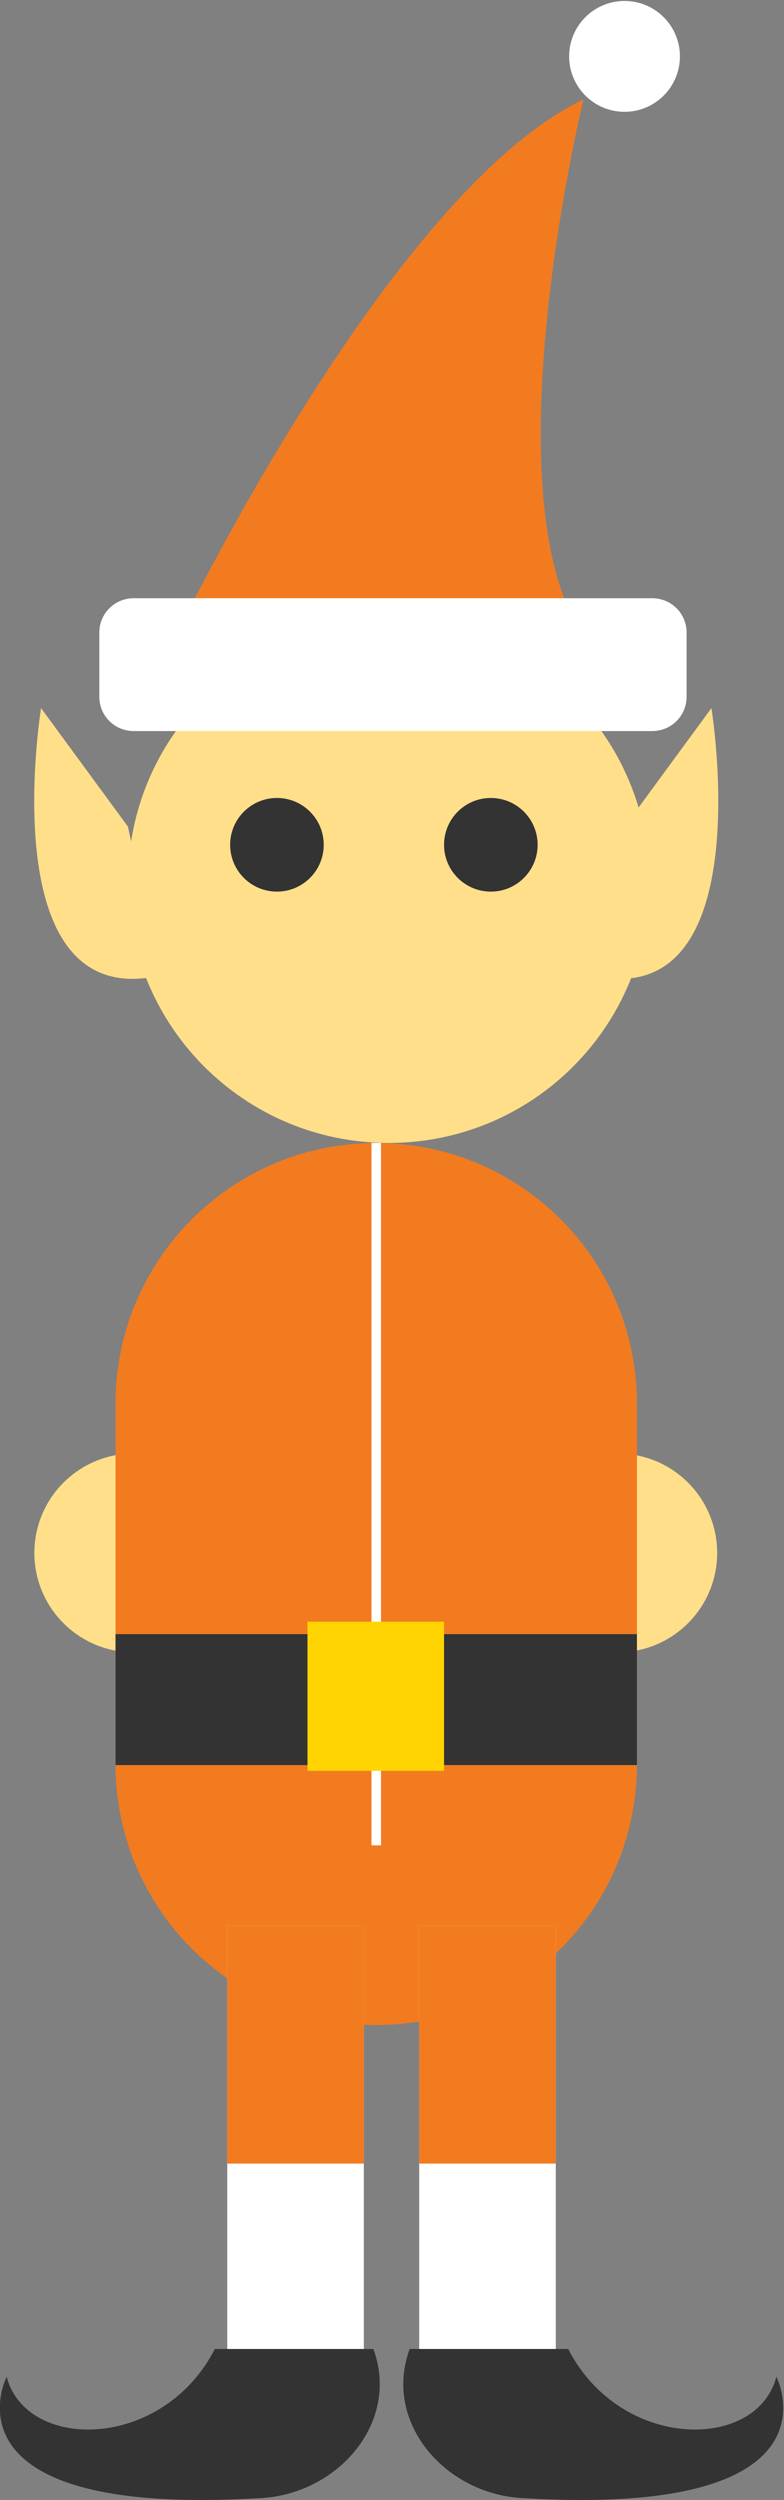 <svg xmlns="http://www.w3.org/2000/svg" viewBox="34 0 82.1 261.6" enable-background="new 34 0 82.1 261.6"><rect x="34" y="0" width="82.1" height="261.6" fill="#808080" stroke="none"/><circle fill="#FFDF8A" cx="48" cy="162.5" r="10.4"/><circle fill="#FFDF8A" cx="98.7" cy="162.5" r="10.4"/><path fill="#F27B20" d="M52.2 67s22.4-46.8 42.9-56.6c0 0-10.7 43.9 1 57.5L52.2 67z"/><path fill="#FFDF8A" d="M102 92.3c0 15.1-12.2 27.3-27.3 27.3-15.1 0-27.3-12.2-27.3-27.3C47.4 77.2 59.6 65 74.7 65 89.8 65 102 77.2 102 92.3z"/><path fill="#fff" d="M105.9 72.9c0 2-1.6 3.6-3.6 3.6H48c-2 0-3.6-1.6-3.6-3.6v-6.7c0-2 1.6-3.6 3.6-3.6h54.3c2 0 3.6 1.6 3.6 3.6v6.7z"/><circle fill="#333" cx="63" cy="88.4" r="4.9"/><circle fill="#333" cx="85.4" cy="88.4" r="4.9"/><path fill="#F27B20" d="M100.7 184.6c0 15.1-12.2 27.3-27.3 27.3-15.1 0-27.3-12.2-27.3-27.3v-37.7c0-15.1 12.2-27.3 27.3-27.3 15.1 0 27.3 12.2 27.3 27.3v37.7z"/><path fill="#fff" d="M57.8 201.5v46.9h14.3v-46.9"/><path fill="#F27B20" d="M57.8 201.5v24.9h14.3v-24.9"/><path fill="#333" d="M73.1 245.8H56.5c-5.5 10.7-19.8 10.7-21.8 2.9 0 0-7.6 14.8 26.7 12.7 8.1-.5 14.5-8 11.7-15.6z"/><path fill="#fff" d="M92.2 201.5v46.9H77.9v-46.9"/><path fill="#F27B20" d="M92.2 201.5v24.9H77.9v-24.9"/><path fill="#333" d="M76.9 245.8h16.6c5.5 10.7 19.8 10.7 21.8 2.9 0 0 7.6 14.8-26.7 12.7-8.1-.5-14.5-8-11.7-15.6z"/><path fill="none" stroke="#fff" stroke-miterlimit="10" d="M73.4 119.6v73.5"/><path fill="#333" d="M46.1 171h54.6v13.7H46.1z"/><path fill="#FFD400" d="M66.2 169.7h14.3v15.6H66.2z"/><circle fill="#fff" cx="99.4" cy="5.9" r="5.8"/><path fill="#FFDF8A" d="M47.4 86.5l-9.1-12.4s-5.2 31.9 12.4 28l-3.3-15.6zm52 0l9.1-12.4s5.2 31.9-12.4 28l3.3-15.6z"/></svg>